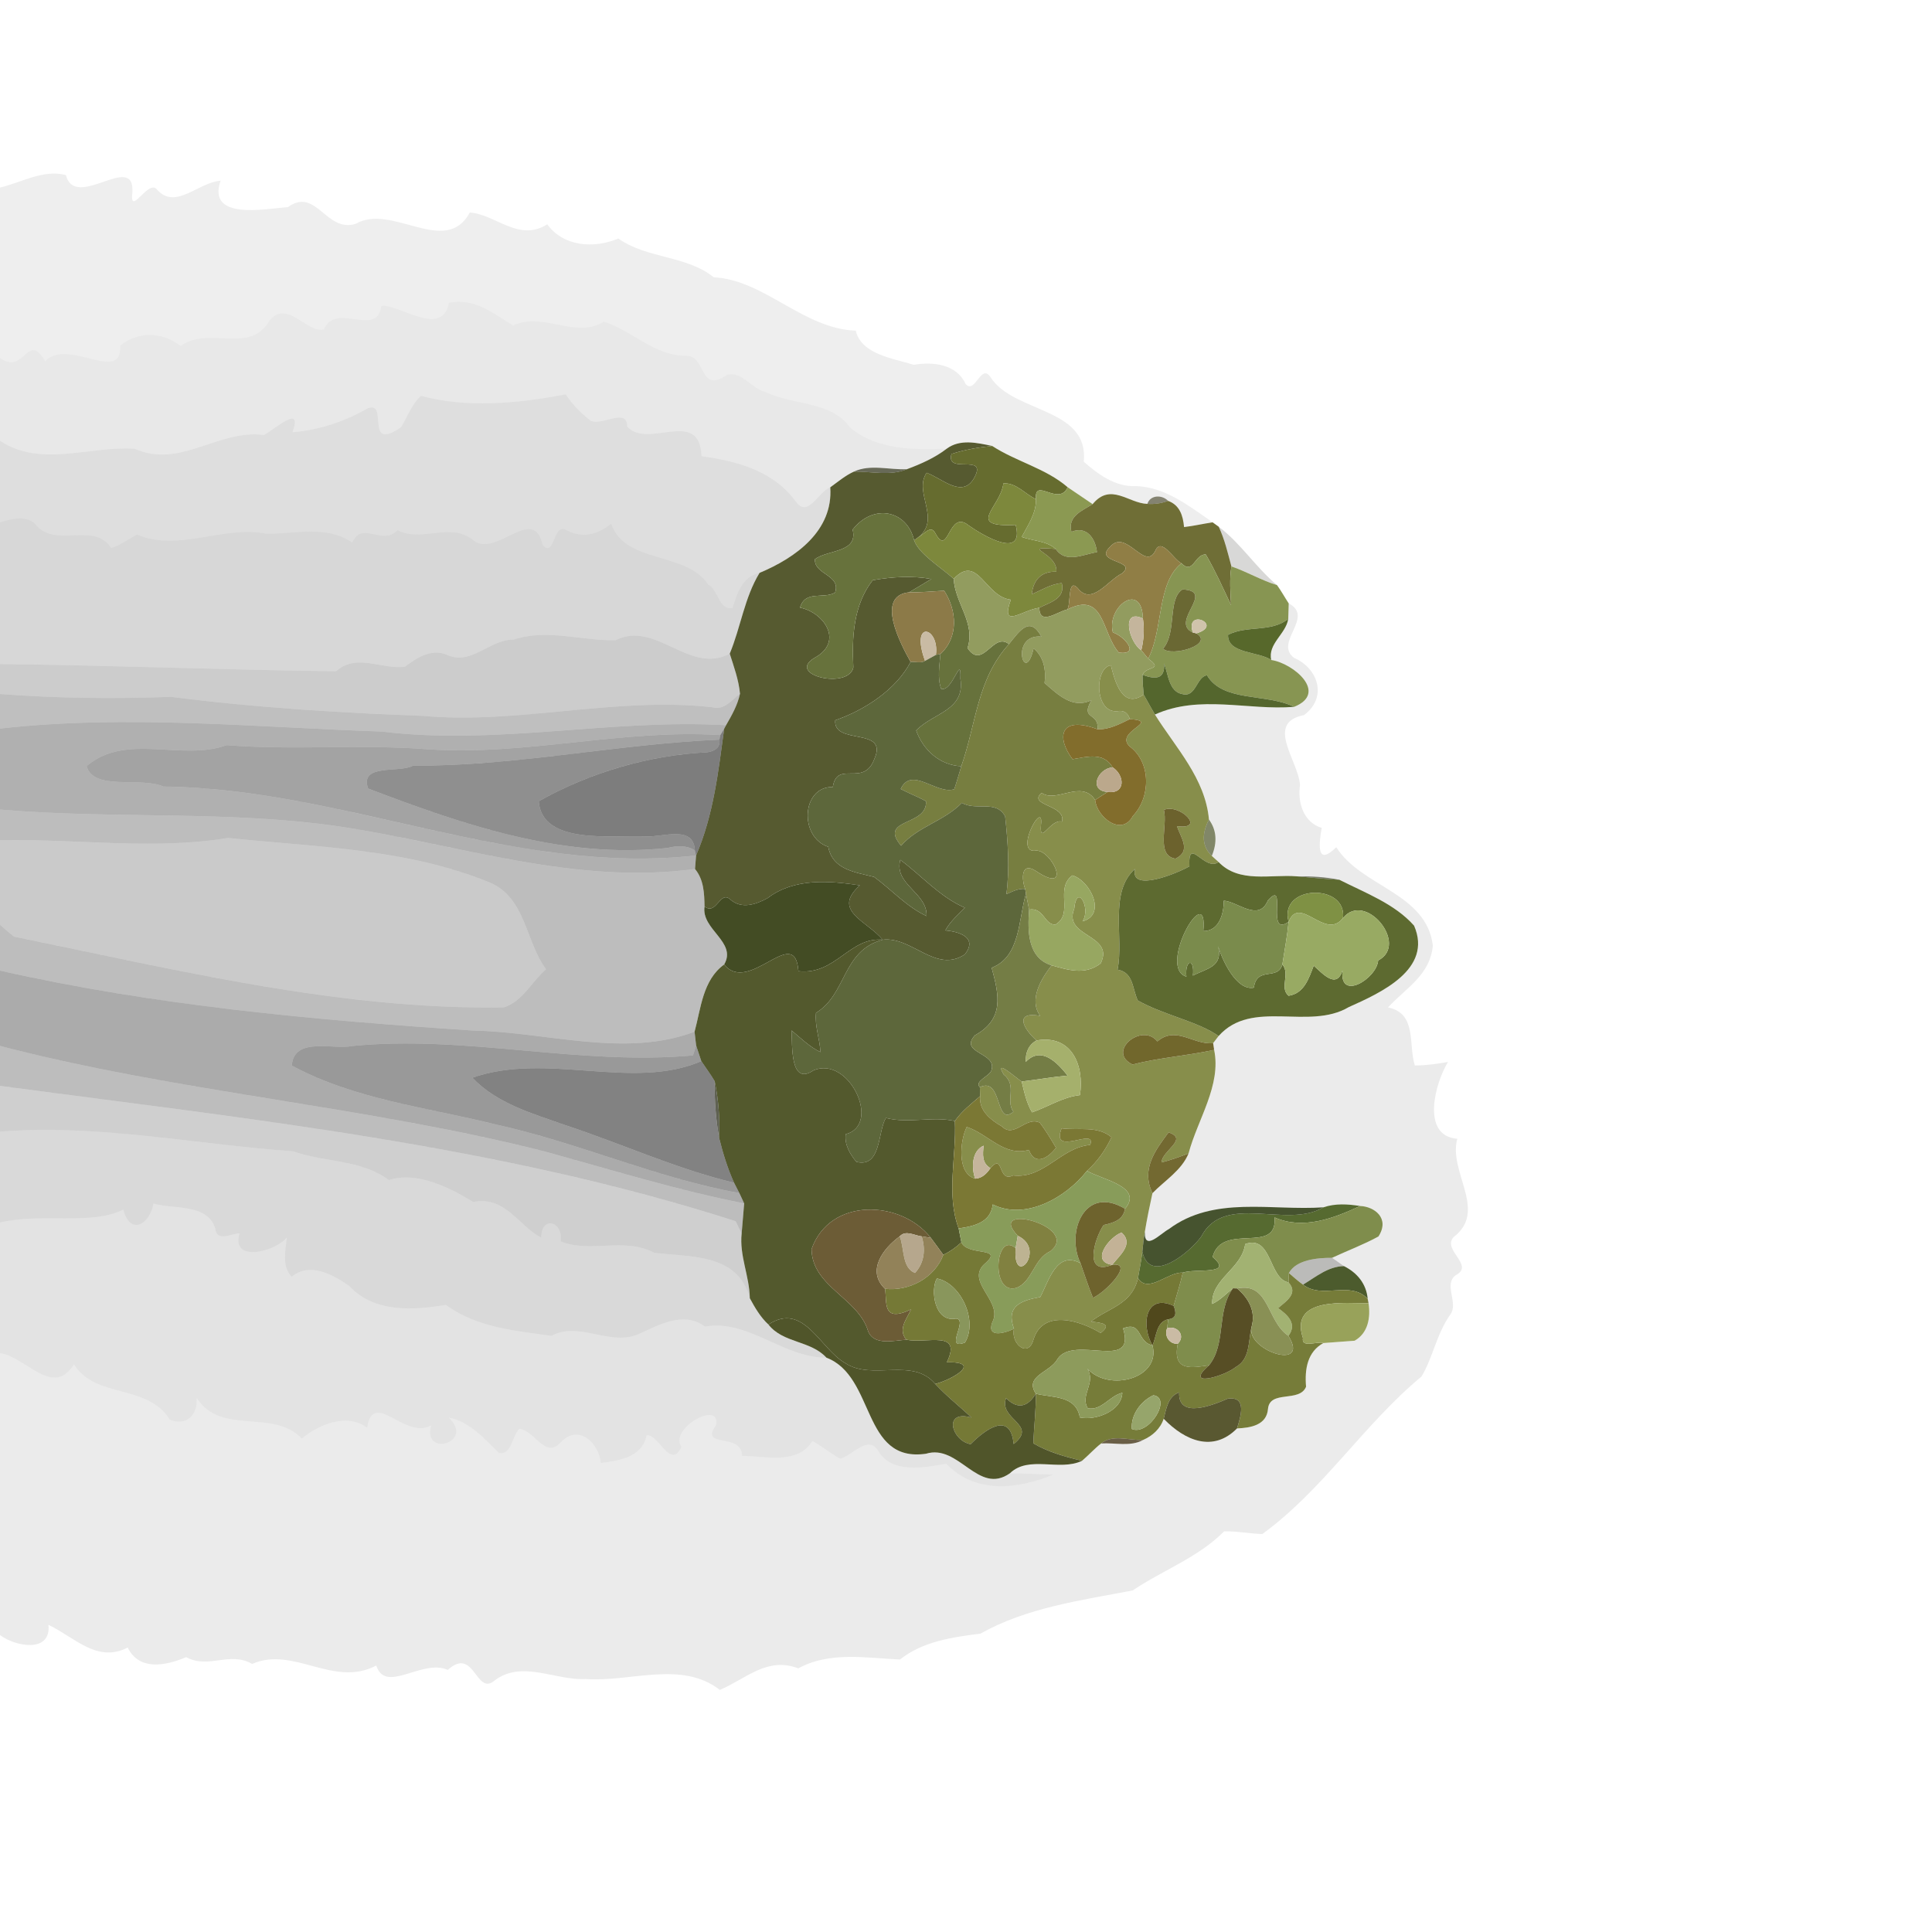 <?xml version="1.0" encoding="UTF-8" ?>
<!DOCTYPE svg PUBLIC "-//W3C//DTD SVG 1.1//EN" "http://www.w3.org/Graphics/SVG/1.1/DTD/svg11.dtd">
<svg width="384pt" height="384pt" viewBox="0 0 384 384" version="1.1" xmlns="http://www.w3.org/2000/svg">
<g id="#00000011">
<path fill="#000000" opacity="0.07" d=" M 0.00 37.27 C 3.82 36.47 8.63 33.55 13.10 34.81 C 15.00 41.97 26.72 30.06 26.32 38.17 C 25.65 43.47 29.56 35.32 31.26 37.74 C 34.91 41.77 39.43 36.23 43.84 35.92 C 41.11 43.83 52.61 41.53 57.26 41.15 C 62.84 37.13 64.79 46.28 70.66 44.50 C 77.89 40.29 88.57 51.16 93.39 42.23 C 98.63 42.66 103.09 48.15 108.77 44.59 C 112.05 49.08 118.12 49.42 122.90 47.41 C 128.67 51.47 136.41 50.73 141.86 55.11 C 151.93 55.63 159.66 65.35 170.09 65.72 C 171.19 70.49 177.70 71.26 181.62 72.51 C 185.41 71.85 190.11 72.37 191.89 76.27 C 193.80 78.58 194.98 71.98 196.91 75.02 C 201.52 82.15 216.48 80.96 215.41 91.77 C 218.22 94.26 221.72 96.81 225.66 96.61 C 231.55 96.75 236.39 100.60 241.02 103.82 C 239.12 104.10 237.25 104.54 235.34 104.76 C 235.14 102.51 234.49 100.39 232.17 99.55 C 230.98 98.31 228.64 98.32 228.04 100.15 C 224.29 100.04 220.77 95.84 217.17 100.20 C 215.52 99.08 213.87 97.95 212.21 96.84 C 207.81 93.06 202.02 91.77 197.21 88.64 C 194.20 88.01 190.82 87.21 188.17 89.18 C 181.60 89.43 174.30 89.45 169.00 85.00 C 165.18 79.65 157.60 80.59 152.09 77.89 C 149.33 77.24 147.62 73.88 144.60 74.45 C 138.85 78.47 140.44 70.56 136.32 70.72 C 130.02 70.71 125.69 65.71 120.01 63.94 C 114.39 67.46 107.99 61.88 101.96 64.70 C 98.01 62.27 94.31 59.16 89.23 60.18 C 87.91 67.27 79.28 60.38 75.80 60.80 C 74.98 67.24 66.71 59.92 64.40 65.47 C 61.03 66.35 57.26 59.53 53.63 63.61 C 49.71 70.64 41.62 64.67 35.91 68.77 C 32.26 65.96 27.59 65.78 23.87 68.69 C 24.40 76.45 13.45 67.05 8.99 71.78 C 5.33 65.70 4.98 74.66 0.00 71.15 L 0.00 37.27 Z" />
</g>
<g id="#00000018">
<path fill="#000000" opacity="0.09" d=" M 75.80 60.80 C 79.28 60.38 87.91 67.27 89.23 60.18 C 94.31 59.16 98.01 62.27 101.96 64.70 C 107.99 61.88 114.39 67.46 120.01 63.94 C 125.69 65.71 130.02 70.71 136.32 70.72 C 140.44 70.56 138.85 78.47 144.60 74.45 C 147.62 73.88 149.33 77.24 152.09 77.89 C 157.60 80.59 165.18 79.65 169.00 85.00 C 174.30 89.45 181.60 89.43 188.17 89.18 C 185.80 91.00 183.04 92.22 180.27 93.25 C 176.80 93.44 173.02 92.20 169.73 93.73 C 168.00 94.52 166.55 95.76 165.02 96.86 C 162.60 97.75 160.63 102.99 158.22 99.75 C 153.76 93.58 146.53 91.66 139.44 90.67 C 139.01 80.91 128.87 89.35 124.68 84.81 C 124.65 80.89 119.78 84.68 117.41 83.63 C 115.49 82.14 113.76 80.40 112.44 78.37 C 102.68 80.27 92.51 81.09 83.67 78.67 C 81.81 80.37 81.00 82.81 79.71 84.90 C 72.29 90.05 77.37 79.49 73.07 81.16 C 68.47 83.79 63.48 85.47 58.14 85.91 C 60.21 80.18 54.83 85.16 52.46 86.46 C 43.39 85.25 35.83 93.24 26.76 89.19 C 17.64 88.61 8.24 92.99 0.00 87.61 L 0.00 71.15 C 4.98 74.66 5.33 65.70 8.99 71.78 C 13.45 67.05 24.40 76.45 23.87 68.69 C 27.59 65.78 32.26 65.96 35.91 68.77 C 41.62 64.67 49.71 70.64 53.63 63.61 C 57.26 59.53 61.03 66.35 64.40 65.47 C 66.71 59.92 74.98 67.24 75.80 60.80 Z" />
</g>
<g id="#00000020">
<path fill="#000000" opacity="0.13" d=" M 83.67 78.67 C 92.51 81.09 102.68 80.27 112.44 78.37 C 113.76 80.40 115.49 82.14 117.41 83.63 C 119.78 84.68 124.65 80.89 124.68 84.81 C 128.87 89.35 139.01 80.91 139.44 90.67 C 146.53 91.66 153.76 93.58 158.22 99.75 C 160.63 102.99 162.60 97.75 165.02 96.86 C 165.63 105.48 158.17 110.85 150.97 113.86 C 147.54 114.55 146.50 117.92 145.58 120.84 C 142.89 121.39 142.67 116.95 140.78 116.20 C 136.48 109.54 124.25 112.15 121.48 104.08 C 118.77 106.21 115.95 107.04 112.64 105.41 C 109.91 103.57 110.29 111.08 107.86 108.30 C 106.04 99.94 98.26 111.41 93.82 107.16 C 89.22 103.78 83.85 107.86 79.03 105.36 C 75.91 108.59 72.04 103.38 70.01 107.82 C 64.76 104.27 58.69 106.16 52.92 106.07 C 44.44 104.34 35.46 109.79 27.21 106.23 C 25.53 107.17 23.95 108.31 22.11 108.92 C 18.84 103.71 11.30 108.78 7.39 104.59 C 5.74 102.26 2.37 103.08 0.00 103.79 L 0.00 87.61 C 8.24 92.99 17.64 88.61 26.76 89.19 C 35.83 93.24 43.39 85.25 52.46 86.46 C 54.83 85.16 60.21 80.18 58.14 85.91 C 63.48 85.47 68.47 83.79 73.07 81.16 C 77.37 79.49 72.29 90.05 79.71 84.90 C 81.00 82.81 81.81 80.37 83.67 78.67 Z" />
</g>
<g id="#565a30fd">
<path fill="#565a30" opacity="1.00" d=" M 188.17 89.18 C 190.82 87.21 194.20 88.01 197.21 88.64 C 194.46 88.91 191.74 89.38 189.11 90.23 C 187.96 94.37 196.08 90.12 193.78 94.70 C 191.45 99.36 187.31 95.08 184.17 93.97 C 181.51 97.92 187.16 103.17 182.47 106.82 L 181.69 107.39 C 180.28 101.42 173.61 99.98 169.47 105.26 C 170.62 109.87 164.56 109.22 161.97 111.14 C 161.81 114.26 167.21 114.22 165.97 117.79 C 163.68 119.12 160.04 117.24 159.01 120.77 C 163.87 121.75 167.79 127.61 161.82 130.80 C 156.27 134.20 168.62 137.08 169.61 132.67 C 169.30 126.68 169.61 120.24 173.46 115.32 C 177.31 114.65 181.24 114.39 185.11 115.08 C 183.65 115.99 182.16 116.84 180.69 117.73 C 173.92 118.42 179.00 127.99 180.99 131.56 C 178.18 136.96 172.01 141.08 166.01 143.16 C 165.58 148.20 176.58 144.43 173.82 150.77 C 171.72 156.61 166.38 150.96 165.53 156.42 C 159.29 156.30 158.80 166.40 164.62 168.31 C 165.48 172.86 169.93 173.34 173.74 174.30 C 177.22 176.85 180.17 180.21 184.16 182.07 C 184.36 177.43 177.62 175.81 178.94 170.91 C 182.95 173.82 186.77 178.28 191.78 180.42 C 190.39 181.84 188.84 183.15 187.89 184.93 C 190.63 185.16 194.39 186.31 191.78 189.69 C 185.97 193.55 181.28 186.08 175.44 186.78 C 172.31 183.00 165.24 181.05 170.90 175.97 C 164.83 175.05 157.87 174.47 152.56 178.51 C 150.26 179.77 147.40 180.75 145.17 178.79 C 143.07 176.86 142.44 182.02 140.03 180.17 C 139.99 177.56 139.89 174.84 138.14 172.72 C 138.19 172.05 138.30 170.70 138.35 170.03 C 141.81 162.03 142.77 153.37 143.94 144.83 L 144.31 144.14 C 145.45 142.17 146.60 140.14 147.08 137.89 C 146.83 135.14 145.87 132.53 145.04 129.92 C 147.24 124.64 147.96 118.79 150.97 113.86 C 158.17 110.85 165.63 105.48 165.02 96.86 C 166.55 95.76 168.00 94.52 169.73 93.73 C 173.20 93.68 176.93 94.66 180.27 93.25 C 183.04 92.22 185.80 91.00 188.17 89.18 Z" />
</g>
<g id="#666c2ffc">
<path fill="#666c2f" opacity="1.00" d=" M 189.11 90.23 C 191.74 89.38 194.46 88.91 197.21 88.64 C 202.02 91.77 207.81 93.06 212.21 96.84 C 210.46 100.76 205.52 94.71 205.91 99.21 C 203.74 98.22 201.98 95.90 199.43 96.08 C 198.92 100.79 191.68 104.87 201.88 104.33 C 203.64 111.31 195.43 106.48 192.55 104.45 C 188.44 101.07 188.62 110.92 185.94 106.05 C 185.02 104.11 183.61 106.30 182.47 106.82 C 187.16 103.17 181.51 97.92 184.17 93.97 C 187.31 95.08 191.45 99.36 193.78 94.70 C 196.08 90.12 187.96 94.37 189.11 90.23 Z" />
</g>
<g id="#31331ab9">
<path fill="#31331a" opacity="0.73" d=" M 169.73 93.73 C 173.02 92.20 176.80 93.44 180.27 93.25 C 176.93 94.66 173.20 93.68 169.73 93.73 Z" />
</g>
<g id="#7d883cff">
<path fill="#7d883c" opacity="1.00" d=" M 199.43 96.08 C 201.98 95.90 203.74 98.22 205.91 99.21 C 205.97 102.02 204.33 104.35 203.07 106.72 C 205.30 107.53 207.99 107.48 209.84 109.11 C 202.34 108.55 210.27 109.81 209.96 113.63 C 206.96 113.52 205.39 115.24 205.07 118.11 C 207.03 117.29 208.87 116.07 211.04 115.90 C 211.78 119.00 208.71 119.71 206.56 120.80 C 203.09 121.26 198.76 125.19 200.91 119.19 C 195.75 118.62 194.39 109.97 189.56 115.04 C 186.95 112.71 182.61 110.08 181.69 107.39 L 182.47 106.82 C 183.61 106.30 185.02 104.11 185.94 106.05 C 188.62 110.92 188.44 101.07 192.55 104.45 C 195.43 106.48 203.64 111.31 201.88 104.33 C 191.68 104.87 198.92 100.79 199.43 96.08 Z" />
</g>
<g id="#8b9952fd">
<path fill="#8b9952" opacity="1.00" d=" M 205.91 99.21 C 205.52 94.71 210.46 100.76 212.21 96.84 C 213.87 97.95 215.52 99.08 217.17 100.20 C 215.06 101.53 212.15 102.60 212.95 105.71 C 215.97 104.44 217.73 107.02 218.03 109.75 C 215.30 110.17 211.79 112.06 209.84 109.11 C 207.99 107.48 205.30 107.53 203.07 106.72 C 204.33 104.35 205.97 102.02 205.91 99.21 Z" />
</g>
<g id="#6f6e36fb">
<path fill="#6f6e36" opacity="1.00" d=" M 217.17 100.20 C 220.77 95.84 224.29 100.04 228.04 100.15 C 229.46 100.25 230.83 100.05 232.17 99.55 C 234.49 100.39 235.14 102.51 235.34 104.76 C 237.25 104.54 239.12 104.10 241.02 103.82 C 241.33 104.04 241.93 104.48 242.23 104.69 C 243.41 107.20 244.03 109.90 244.75 112.57 C 244.35 115.14 244.55 117.69 244.69 120.29 C 243.09 116.89 241.55 113.45 239.66 110.20 C 237.45 110.12 237.16 114.32 234.83 111.97 C 233.18 111.16 230.78 106.58 229.58 109.58 C 227.49 113.50 223.78 105.01 220.66 108.67 C 217.10 111.92 226.33 111.30 222.99 113.98 C 220.17 115.36 216.96 120.50 214.20 116.89 C 212.19 114.78 212.86 119.89 212.16 121.13 C 210.15 121.54 206.65 124.47 206.56 120.80 C 208.71 119.71 211.78 119.00 211.04 115.90 C 208.87 116.07 207.03 117.29 205.07 118.11 C 205.39 115.24 206.96 113.52 209.96 113.63 C 210.27 109.81 202.34 108.55 209.84 109.11 C 211.79 112.06 215.30 110.17 218.03 109.75 C 217.73 107.02 215.97 104.44 212.95 105.71 C 212.15 102.60 215.06 101.53 217.17 100.20 Z" />
</g>
<g id="#3331139a">
<path fill="#333113" opacity="0.60" d=" M 228.04 100.15 C 228.64 98.32 230.98 98.31 232.17 99.55 C 230.83 100.05 229.46 100.25 228.04 100.15 Z" />
</g>
<g id="#67723cff">
<path fill="#67723c" opacity="1.00" d=" M 169.47 105.26 C 173.61 99.98 180.28 101.42 181.69 107.39 C 182.61 110.08 186.95 112.71 189.56 115.04 C 189.78 119.87 193.97 123.83 192.30 128.81 C 195.34 133.30 197.41 125.47 200.53 128.03 C 194.20 135.00 194.07 143.66 191.07 152.29 C 186.85 152.13 183.45 149.07 182.10 145.18 C 185.50 141.65 191.86 141.25 190.89 134.90 C 191.08 129.67 189.38 137.57 187.07 136.92 C 186.25 134.68 186.75 132.30 186.91 130.00 C 190.56 126.63 190.20 121.35 187.66 117.41 C 185.33 117.53 183.01 117.78 180.69 117.73 C 182.16 116.84 183.65 115.99 185.11 115.08 C 181.24 114.39 177.31 114.65 173.46 115.32 C 169.61 120.24 169.30 126.68 169.61 132.67 C 168.62 137.08 156.27 134.20 161.82 130.80 C 167.79 127.61 163.87 121.75 159.01 120.77 C 160.04 117.24 163.68 119.12 165.97 117.79 C 167.21 114.22 161.81 114.26 161.97 111.14 C 164.56 109.22 170.62 109.87 169.47 105.26 Z" />
</g>
<g id="#00000028">
<path fill="#000000" opacity="0.16" d=" M 0.00 103.79 C 2.37 103.08 5.74 102.26 7.39 104.59 C 11.30 108.78 18.84 103.71 22.11 108.92 C 23.95 108.31 25.53 107.17 27.21 106.23 C 35.46 109.79 44.44 104.34 52.92 106.07 C 58.69 106.16 64.76 104.27 70.01 107.82 C 72.04 103.38 75.91 108.59 79.03 105.36 C 83.85 107.86 89.22 103.78 93.82 107.16 C 98.26 111.41 106.04 99.94 107.86 108.30 C 110.29 111.08 109.91 103.57 112.64 105.41 C 115.95 107.04 118.77 106.21 121.48 104.08 C 124.25 112.15 136.48 109.54 140.78 116.20 C 142.67 116.95 142.89 121.39 145.58 120.84 C 146.50 117.92 147.54 114.55 150.97 113.86 C 147.96 118.79 147.24 124.64 145.04 129.92 C 137.02 134.19 130.35 123.22 122.36 127.24 C 115.65 127.42 108.79 124.89 102.08 127.13 C 97.39 127.02 93.68 132.32 88.94 130.19 C 85.85 128.80 82.86 130.70 80.47 132.53 C 75.72 133.08 70.89 129.77 66.79 133.42 C 44.49 133.14 22.31 132.24 0.00 131.98 L 0.00 103.79 Z" />
</g>
<g id="#0b0b0329">
<path fill="#0b0b03" opacity="0.16" d=" M 242.23 104.69 C 246.57 107.94 249.56 112.74 253.82 116.30 C 250.68 115.33 247.84 113.64 244.75 112.57 C 244.03 109.90 243.41 107.20 242.23 104.69 Z" />
</g>
<g id="#907e45ff">
<path fill="#907e45" opacity="1.00" d=" M 220.66 108.67 C 223.78 105.01 227.49 113.50 229.58 109.58 C 230.78 106.58 233.18 111.16 234.83 111.97 C 229.91 115.81 231.21 125.21 228.21 130.91 C 227.87 130.49 227.18 129.66 226.84 129.24 C 227.35 127.17 227.48 125.04 227.16 122.93 C 226.95 115.45 219.88 120.56 221.19 125.70 C 223.56 126.47 226.69 130.25 222.37 129.71 C 218.91 125.72 219.56 117.43 212.16 121.13 C 212.86 119.89 212.19 114.78 214.20 116.89 C 216.96 120.50 220.17 115.36 222.99 113.98 C 226.33 111.30 217.10 111.92 220.66 108.67 Z" />
</g>
<g id="#879552fd">
<path fill="#879552" opacity="1.00" d=" M 234.83 111.97 C 237.16 114.32 237.45 110.12 239.66 110.20 C 241.55 113.45 243.09 116.89 244.69 120.29 C 244.55 117.69 244.35 115.14 244.75 112.57 C 247.84 113.64 250.68 115.33 253.82 116.30 C 254.66 117.46 255.35 118.72 256.14 119.93 C 256.12 120.70 256.08 122.24 256.05 123.01 C 252.64 125.75 247.86 124.23 244.08 126.18 C 243.95 129.97 250.12 129.43 252.67 131.18 C 257.10 131.83 264.05 137.74 257.22 140.49 C 251.64 137.76 243.10 139.62 239.89 134.21 C 237.78 134.55 237.73 138.63 235.06 137.97 C 232.31 137.53 232.21 134.00 231.37 131.87 C 231.60 135.13 229.51 135.03 227.09 134.13 C 227.73 132.35 231.42 133.24 228.21 130.91 C 231.21 125.21 229.91 115.81 234.83 111.97 M 231.16 128.94 C 232.99 130.61 241.41 128.07 237.79 125.89 C 243.37 124.21 235.45 120.71 237.08 125.72 C 232.39 123.56 241.79 117.41 235.01 117.16 C 232.01 119.15 233.96 125.71 231.16 128.94 Z" />
</g>
<g id="#929c5fff">
<path fill="#929c5f" opacity="1.00" d=" M 189.56 115.04 C 194.39 109.97 195.75 118.62 200.91 119.19 C 198.76 125.19 203.09 121.26 206.56 120.80 C 206.65 124.47 210.15 121.54 212.16 121.13 C 219.56 117.43 218.91 125.72 222.37 129.71 C 226.69 130.25 223.56 126.47 221.19 125.70 C 219.88 120.56 226.95 115.45 227.16 122.93 C 222.70 120.81 224.40 127.69 226.84 129.24 C 227.18 129.66 227.87 130.49 228.21 130.91 C 231.42 133.24 227.73 132.35 227.09 134.13 C 227.10 135.44 227.18 136.75 227.31 138.05 C 223.04 141.07 221.56 135.29 220.79 132.23 C 217.45 132.76 217.57 141.80 222.08 141.35 C 223.34 141.13 224.17 141.65 224.57 142.93 C 222.54 143.91 220.46 145.04 218.15 144.95 C 218.46 141.48 214.63 143.18 216.93 139.18 C 213.15 140.96 210.29 138.07 207.62 135.77 C 207.93 133.23 207.51 130.59 205.43 128.87 C 203.67 136.68 200.57 125.95 206.98 126.53 C 204.66 122.27 202.63 125.45 200.53 128.03 C 197.41 125.47 195.34 133.30 192.30 128.81 C 193.97 123.83 189.78 119.87 189.56 115.04 Z" />
</g>
<g id="#8c7a48ff">
<path fill="#8c7a48" opacity="1.00" d=" M 180.69 117.73 C 183.01 117.78 185.33 117.53 187.66 117.41 C 190.20 121.35 190.56 126.63 186.91 130.00 L 186.02 130.16 C 186.77 124.58 180.83 123.07 183.86 131.35 C 183.01 131.88 181.93 131.49 180.99 131.56 C 179.00 127.99 173.92 118.42 180.69 117.73 Z" />
</g>
<g id="#6a6833ff">
<path fill="#6a6833" opacity="1.00" d=" M 231.16 128.94 C 233.96 125.71 232.01 119.15 235.01 117.16 C 241.79 117.41 232.39 123.56 237.08 125.72 L 237.79 125.89 C 241.41 128.07 232.99 130.61 231.16 128.94 Z" />
</g>
<g id="#00000014">
<path fill="#000000" opacity="0.08" d=" M 256.14 119.93 C 261.38 122.64 253.09 127.71 257.23 130.77 C 261.87 132.76 263.99 138.51 259.19 142.13 C 251.35 143.66 258.04 151.14 258.39 156.02 C 257.87 159.44 259.04 163.44 262.70 164.55 C 262.12 167.80 261.62 172.30 265.60 168.39 C 270.57 176.29 283.46 177.42 284.79 187.90 C 284.28 193.84 279.34 196.42 275.88 200.24 C 281.70 201.39 279.88 207.66 281.21 211.77 C 283.42 211.79 285.62 211.42 287.80 211.08 C 285.21 215.28 282.38 225.78 289.65 226.34 C 287.86 232.79 295.36 240.22 289.43 245.46 C 285.76 248.04 293.33 251.35 289.41 253.41 C 286.78 255.21 289.99 259.06 288.24 261.30 C 285.52 265.17 284.85 269.68 282.55 273.58 C 271.06 283.10 263.04 296.06 250.90 304.90 C 248.33 304.83 245.84 304.30 243.30 304.37 C 238.14 309.58 231.23 312.01 225.13 316.11 C 214.84 318.09 204.06 319.52 194.87 324.70 C 189.25 325.41 183.47 326.22 178.87 329.84 C 172.10 329.53 164.86 328.20 158.67 331.60 C 152.44 329.22 148.25 333.71 143.07 335.88 C 135.43 329.97 125.29 334.37 116.41 333.72 C 110.35 334.06 103.58 329.79 98.15 334.14 C 94.59 336.94 94.22 327.16 89.00 331.91 C 83.92 329.61 76.64 336.78 74.79 331.04 C 66.27 335.51 58.35 327.10 50.11 330.72 C 45.65 328.14 41.49 331.80 37.00 329.37 C 32.96 331.08 27.67 332.16 25.38 327.46 C 19.29 330.61 14.83 325.40 9.63 322.95 C 10.21 328.60 3.04 327.30 0.00 324.97 L 0.00 268.95 C 5.14 269.63 10.51 277.94 14.70 271.17 C 19.01 278.09 29.40 275.00 33.74 282.18 C 37.02 283.50 39.35 281.24 39.09 277.87 C 44.11 285.47 54.26 279.87 59.99 285.94 C 63.36 283.09 68.99 280.78 72.98 283.79 C 74.14 275.94 80.54 286.31 85.69 283.29 C 83.90 289.76 94.49 286.72 89.17 281.74 C 93.38 282.58 96.29 285.96 99.21 288.82 C 101.76 289.15 101.75 285.42 103.23 283.97 C 106.45 284.42 108.34 290.17 111.58 286.56 C 115.06 282.98 119.05 286.87 119.42 290.78 C 123.12 290.31 127.68 289.63 128.51 285.27 C 130.98 285.02 133.26 292.27 135.44 287.58 C 132.89 283.83 143.49 278.14 142.28 283.32 C 138.95 287.95 147.51 284.65 147.47 289.35 C 152.21 289.44 158.53 291.16 161.47 286.41 C 163.40 287.45 165.09 288.89 167.02 289.94 C 169.41 289.28 172.56 285.11 174.56 288.38 C 177.28 293.06 183.91 291.64 188.08 290.93 C 193.93 297.01 202.22 295.99 209.33 293.11 C 206.46 292.97 203.59 292.88 200.72 292.83 C 204.50 289.18 210.58 292.50 215.07 290.34 C 216.37 289.23 217.51 287.95 218.85 286.90 C 221.62 286.71 224.68 287.61 227.21 286.20 C 229.08 285.38 230.64 283.97 231.29 281.99 C 235.57 286.41 241.15 288.70 245.87 283.91 C 248.53 283.80 251.76 283.28 252.02 280.04 C 252.38 276.19 258.29 278.84 259.59 275.62 C 259.29 272.11 259.86 268.69 263.03 266.94 C 264.58 266.83 267.68 266.60 269.24 266.48 C 271.94 264.96 272.44 261.84 272.01 259.02 L 271.84 258.16 C 271.58 255.17 269.75 252.96 267.12 251.65 C 266.33 251.10 265.54 250.55 264.76 250.00 C 267.82 248.57 271.01 247.39 273.98 245.76 C 276.32 242.11 273.14 239.80 270.33 239.70 C 267.87 239.31 265.40 239.16 263.05 239.96 C 252.75 240.69 241.28 237.58 232.30 244.30 C 230.64 245.18 227.39 248.80 227.55 244.82 C 227.98 242.23 228.50 239.69 229.06 237.15 C 231.52 234.62 234.85 232.63 236.24 229.25 C 238.02 222.50 242.79 215.73 241.32 208.67 C 241.27 208.33 241.17 207.66 241.12 207.33 C 241.39 206.98 241.93 206.28 242.20 205.93 C 248.83 198.45 260.10 204.89 268.08 200.17 C 274.40 197.34 284.82 192.67 281.06 183.98 C 277.19 179.61 271.32 177.46 266.21 174.86 C 263.41 174.29 260.60 174.14 257.77 174.18 C 252.48 173.75 246.29 175.60 242.20 171.33 C 241.86 171.03 241.19 170.43 240.86 170.12 C 241.99 167.37 241.80 164.96 240.29 162.89 C 239.56 154.71 233.70 148.65 229.55 142.02 C 238.41 137.99 248.16 141.25 257.22 140.49 C 264.05 137.74 257.10 131.83 252.67 131.18 C 251.94 127.95 255.58 126.03 256.05 123.01 C 256.08 122.24 256.12 120.70 256.14 119.93 Z" />
</g>
<g id="#c4b59cff">
<path fill="#c4b59c" opacity="1.00" d=" M 226.84 129.24 C 224.40 127.69 222.70 120.81 227.16 122.93 C 227.48 125.04 227.35 127.17 226.84 129.24 Z" />
</g>
<g id="#d0c3abff">
<path fill="#d0c3ab" opacity="1.00" d=" M 237.08 125.72 C 235.45 120.71 243.37 124.21 237.79 125.89 L 237.08 125.72 Z" />
</g>
<g id="#506223f4">
<path fill="#506223" opacity="0.96" d=" M 244.08 126.18 C 247.86 124.23 252.64 125.75 256.05 123.01 C 255.58 126.03 251.94 127.95 252.67 131.18 C 250.12 129.43 243.95 129.97 244.08 126.18 Z" />
</g>
<g id="#777e40ff">
<path fill="#777e40" opacity="1.00" d=" M 200.53 128.03 C 202.63 125.45 204.66 122.27 206.98 126.53 C 200.57 125.95 203.67 136.68 205.43 128.87 C 207.51 130.59 207.93 133.23 207.62 135.77 C 210.29 138.07 213.15 140.96 216.93 139.18 C 214.63 143.18 218.46 141.48 218.15 144.95 C 210.54 142.10 209.96 146.64 213.17 150.90 C 216.06 150.42 219.36 149.44 221.15 152.52 C 218.21 152.71 216.26 157.14 220.14 157.41 C 219.31 157.93 218.48 158.46 217.67 159.01 C 214.95 154.83 209.93 159.71 207.03 157.58 C 204.14 160.13 211.99 159.95 211.07 163.31 C 208.81 162.65 206.59 168.19 206.90 163.98 C 207.56 158.43 201.30 169.85 205.93 169.06 C 209.10 168.91 213.35 178.15 205.80 173.06 C 202.88 171.23 203.05 174.83 203.76 176.69 C 202.41 176.54 201.22 177.21 200.03 177.72 C 200.70 172.60 200.33 167.37 199.78 162.26 C 197.99 158.89 193.99 161.25 191.18 159.57 C 187.59 163.26 182.47 164.24 179.10 168.09 C 174.46 162.57 184.42 164.27 184.04 159.24 C 182.41 158.34 180.66 157.70 179.02 156.82 C 181.18 152.17 186.17 158.02 189.67 156.86 C 190.18 155.35 190.60 153.81 191.07 152.29 C 194.07 143.66 194.20 135.00 200.53 128.03 Z" />
</g>
<g id="#c9bba4ff">
<path fill="#c9bba4" opacity="1.00" d=" M 183.86 131.35 C 180.83 123.07 186.77 124.58 186.02 130.16 C 185.48 130.46 184.40 131.05 183.86 131.35 Z" />
</g>
<g id="#00000033">
<path fill="#000000" opacity="0.20" d=" M 102.08 127.13 C 108.79 124.89 115.65 127.42 122.36 127.24 C 130.35 123.22 137.02 134.19 145.04 129.92 C 145.87 132.53 146.83 135.14 147.08 137.89 C 145.43 139.12 143.93 141.25 141.59 140.57 C 122.26 138.41 103.25 144.02 83.97 142.28 C 67.28 141.65 50.56 140.64 33.99 138.50 C 22.66 138.93 11.31 138.79 0.00 137.94 L 0.00 131.98 C 22.31 132.24 44.49 133.14 66.79 133.42 C 70.89 129.77 75.72 133.08 80.47 132.53 C 82.86 130.70 85.85 128.80 88.94 130.19 C 93.68 132.32 97.39 127.02 102.08 127.13 Z" />
</g>
<g id="#5d673bff">
<path fill="#5d673b" opacity="1.00" d=" M 183.86 131.35 C 184.40 131.05 185.48 130.46 186.02 130.16 L 186.91 130.00 C 186.75 132.30 186.25 134.68 187.07 136.92 C 189.38 137.57 191.08 129.67 190.89 134.90 C 191.86 141.25 185.50 141.65 182.10 145.18 C 183.45 149.07 186.85 152.13 191.07 152.29 C 190.60 153.81 190.18 155.35 189.67 156.86 C 186.17 158.02 181.18 152.17 179.02 156.82 C 180.66 157.70 182.41 158.34 184.04 159.24 C 184.42 164.27 174.46 162.57 179.10 168.09 C 182.47 164.24 187.59 163.26 191.18 159.57 C 193.99 161.25 197.99 158.89 199.78 162.26 C 200.33 167.37 200.70 172.60 200.03 177.72 C 201.22 177.21 202.41 176.54 203.76 176.69 L 203.92 177.64 C 202.41 182.59 202.87 190.15 197.10 192.35 C 198.59 197.80 199.63 202.55 193.76 205.78 C 190.51 209.43 198.39 209.14 197.02 212.82 C 196.56 213.95 193.59 214.94 194.76 216.09 C 194.77 216.54 194.79 217.43 194.80 217.88 C 193.03 219.41 191.13 220.86 189.79 222.81 C 185.26 221.81 180.61 223.37 176.08 222.20 C 174.42 224.91 175.21 232.16 170.22 230.93 C 168.94 229.41 167.82 227.49 168.09 225.43 C 175.25 223.60 168.81 209.77 161.71 212.73 C 157.00 215.95 157.51 207.83 157.32 204.81 C 159.16 206.33 160.88 208.06 163.07 209.11 C 162.94 206.49 161.91 203.93 162.19 201.31 C 168.35 197.56 167.32 188.98 175.44 186.78 C 181.28 186.08 185.97 193.55 191.78 189.69 C 194.39 186.31 190.63 185.16 187.89 184.93 C 188.84 183.15 190.39 181.84 191.78 180.42 C 186.77 178.28 182.95 173.82 178.94 170.91 C 177.62 175.81 184.36 177.43 184.16 182.07 C 180.17 180.21 177.22 176.85 173.74 174.30 C 169.93 173.34 165.48 172.86 164.62 168.31 C 158.80 166.40 159.29 156.30 165.53 156.42 C 166.38 150.96 171.72 156.61 173.82 150.77 C 176.58 144.43 165.58 148.20 166.01 143.16 C 172.01 141.08 178.18 136.96 180.99 131.56 C 181.93 131.49 183.01 131.88 183.86 131.35 Z" />
</g>
<g id="#878e4bfe">
<path fill="#878e4b" opacity="1.00" d=" M 222.08 141.35 C 217.57 141.80 217.45 132.76 220.79 132.23 C 221.56 135.29 223.04 141.07 227.31 138.05 C 228.06 139.37 228.78 140.71 229.55 142.02 C 233.70 148.65 239.56 154.71 240.29 162.89 C 238.76 165.88 238.95 168.29 240.86 170.12 C 241.19 170.43 241.86 171.03 242.20 171.33 C 239.44 173.37 236.10 165.97 236.40 172.19 C 234.21 173.47 224.50 177.56 225.59 172.70 C 220.36 177.36 223.42 186.34 222.12 192.73 C 225.29 193.26 225.02 196.41 226.14 198.85 C 231.13 201.70 238.30 203.09 242.20 205.93 C 241.93 206.28 241.39 206.98 241.12 207.33 C 237.28 207.77 233.77 203.79 230.03 206.99 C 226.98 203.15 219.85 209.02 225.09 211.58 C 230.42 210.21 235.95 209.85 241.32 208.67 C 242.79 215.73 238.02 222.50 236.24 229.25 C 234.47 229.93 232.69 230.59 230.86 231.04 C 230.95 228.69 236.33 226.40 232.26 225.07 C 229.65 228.61 226.74 232.34 229.06 237.15 C 228.50 239.69 227.98 242.23 227.55 244.82 C 227.32 246.13 227.17 247.45 227.05 248.79 C 226.83 250.55 226.50 252.30 226.18 254.05 C 224.97 259.34 220.25 259.95 216.85 262.68 C 218.84 262.90 221.19 263.09 218.76 264.95 C 214.74 262.48 207.33 260.11 205.42 266.22 C 204.41 270.03 200.85 267.12 201.54 264.11 C 199.89 259.65 202.83 258.49 206.75 257.80 C 208.44 254.68 209.96 248.50 214.76 251.07 C 215.57 253.36 216.31 255.68 217.23 257.94 C 219.53 257.04 225.64 250.79 221.06 251.39 C 222.48 249.55 225.47 247.24 222.91 244.97 C 220.47 245.89 216.61 250.77 221.06 251.39 C 215.29 253.73 217.51 246.17 219.35 243.48 C 221.29 243.04 223.23 242.52 223.60 240.26 C 227.34 235.86 219.00 234.45 216.04 232.72 C 218.12 230.86 219.74 228.57 220.92 226.04 C 218.11 223.66 214.34 224.73 211.00 224.27 C 208.74 230.11 218.08 223.87 216.68 227.56 C 210.82 228.08 207.51 234.36 201.36 233.63 C 198.22 235.15 199.58 229.02 196.86 232.18 C 195.14 231.20 195.31 229.41 195.51 227.71 C 193.13 228.74 193.05 232.11 193.82 234.27 C 190.14 233.24 190.80 226.70 192.15 223.99 C 196.44 225.41 199.56 229.94 204.51 228.55 C 205.67 231.82 208.37 230.17 209.89 228.12 C 208.88 226.42 207.87 224.72 206.68 223.15 C 203.91 221.78 201.58 226.33 199.16 223.90 C 196.90 222.59 194.56 220.79 194.80 217.88 C 194.79 217.43 194.77 216.54 194.76 216.09 C 199.29 213.90 197.75 224.07 201.42 220.97 C 199.78 218.65 202.26 215.79 199.48 213.55 C 197.54 210.26 201.90 214.23 203.07 214.96 C 203.57 217.06 204.02 219.21 205.13 221.09 C 208.33 219.99 211.19 218.05 214.65 217.66 C 215.54 211.71 213.00 205.58 206.02 206.80 C 203.38 204.49 201.50 200.96 206.75 201.91 C 204.42 198.73 206.91 194.59 209.02 191.87 C 212.37 192.82 215.71 193.86 218.77 191.48 C 221.60 185.65 211.21 186.31 213.51 180.63 C 214.01 175.38 216.90 180.47 215.17 183.12 C 220.02 181.79 216.71 175.08 213.15 173.99 C 209.58 176.64 213.49 181.55 209.79 183.76 C 207.59 183.93 207.48 180.28 204.54 180.79 C 204.32 179.74 204.12 178.69 203.92 177.64 L 203.76 176.69 C 203.05 174.83 202.88 171.23 205.80 173.06 C 213.35 178.15 209.10 168.91 205.93 169.06 C 201.30 169.85 207.56 158.43 206.90 163.98 C 206.59 168.19 208.81 162.65 211.07 163.31 C 211.99 159.95 204.14 160.13 207.03 157.58 C 209.93 159.71 214.95 154.83 217.67 159.01 C 218.01 162.43 222.95 166.33 225.16 162.19 C 228.72 158.46 228.83 151.57 224.54 148.37 C 221.37 145.38 230.90 143.35 224.57 142.93 C 224.17 141.65 223.34 141.13 222.08 141.35 M 231.33 160.97 C 232.14 164.14 229.67 170.03 233.63 170.67 C 236.81 169.14 234.73 166.58 233.92 164.20 C 239.85 165.01 234.46 159.63 231.33 160.97 Z" />
</g>
<g id="#4d6025f5">
<path fill="#4d6025" opacity="0.96" d=" M 231.37 131.87 C 232.21 134.00 232.31 137.53 235.06 137.97 C 237.73 138.63 237.78 134.55 239.89 134.21 C 243.10 139.62 251.64 137.76 257.22 140.49 C 248.16 141.25 238.41 137.99 229.55 142.02 C 228.78 140.71 228.06 139.37 227.31 138.05 C 227.18 136.75 227.10 135.44 227.09 134.13 C 229.51 135.03 231.60 135.13 231.37 131.87 Z" />
</g>
<g id="#00000041">
<path fill="#000000" opacity="0.25" d=" M 0.00 137.94 C 11.31 138.79 22.66 138.93 33.99 138.50 C 50.56 140.64 67.28 141.65 83.97 142.28 C 103.25 144.02 122.26 138.41 141.59 140.57 C 143.93 141.25 145.43 139.12 147.08 137.89 C 146.60 140.14 145.45 142.17 144.31 144.14 C 121.42 142.83 98.69 148.20 75.84 145.40 C 50.69 144.55 25.12 141.97 0.00 144.81 L 0.00 137.94 Z" />
</g>
<g id="#00000050">
<path fill="#000000" opacity="0.31" d=" M 0.00 144.81 C 25.12 141.97 50.69 144.55 75.84 145.40 C 98.69 148.20 121.42 142.83 144.31 144.14 L 143.94 144.83 C 143.75 145.15 143.36 145.78 143.17 146.10 C 123.67 144.87 104.49 150.26 84.99 148.92 C 71.67 147.88 58.36 149.16 45.04 148.10 C 36.16 151.36 25.01 145.56 17.22 152.27 C 18.57 157.27 27.91 154.32 32.48 156.33 C 68.39 156.75 102.21 174.09 138.35 170.03 C 138.30 170.70 138.19 172.05 138.14 172.72 C 114.20 175.97 91.05 167.83 67.66 164.30 C 45.30 161.01 22.51 162.84 0.00 160.91 L 0.00 144.81 Z" />
</g>
<g id="#826d2cff">
<path fill="#826d2c" opacity="1.00" d=" M 224.57 142.93 C 230.90 143.35 221.37 145.38 224.54 148.37 C 228.83 151.57 228.72 158.46 225.16 162.19 C 222.95 166.33 218.01 162.43 217.67 159.01 C 218.48 158.46 219.31 157.93 220.14 157.41 C 223.79 157.87 223.56 154.08 221.15 152.52 C 219.36 149.44 216.06 150.42 213.17 150.90 C 209.96 146.64 210.54 142.10 218.15 144.95 C 220.46 145.04 222.54 143.91 224.57 142.93 Z" />
</g>
<g id="#01010183">
<path fill="#010101" opacity="0.51" d=" M 143.17 146.10 C 143.36 145.78 143.75 145.15 143.94 144.83 C 142.77 153.37 141.81 162.03 138.35 170.03 L 138.11 169.03 C 137.87 163.91 131.75 166.44 128.30 166.25 C 121.92 165.91 107.70 168.07 107.08 159.25 C 117.19 153.57 128.91 150.09 140.58 149.52 C 142.00 149.30 143.20 148.64 142.99 147.01 L 143.17 146.10 Z" />
</g>
<g id="#0000005d">
<path fill="#000000" opacity="0.36" d=" M 84.99 148.92 C 104.49 150.26 123.67 144.87 143.17 146.10 L 142.99 147.01 C 122.60 147.88 102.55 152.30 82.09 152.18 C 79.50 153.70 71.38 151.67 73.17 156.73 C 92.13 163.95 112.04 170.79 132.65 168.54 C 134.50 168.10 136.44 167.93 138.11 169.03 L 138.35 170.03 C 102.21 174.09 68.39 156.75 32.48 156.33 C 27.91 154.32 18.57 157.27 17.22 152.27 C 25.01 145.56 36.16 151.36 45.04 148.10 C 58.36 149.16 71.67 147.88 84.99 148.92 Z" />
</g>
<g id="#0000006f">
<path fill="#000000" opacity="0.44" d=" M 82.09 152.18 C 102.55 152.30 122.60 147.88 142.99 147.01 C 143.20 148.64 142.00 149.30 140.58 149.52 C 128.91 150.09 117.19 153.57 107.08 159.25 C 107.70 168.07 121.92 165.91 128.30 166.25 C 131.75 166.44 137.87 163.91 138.11 169.03 C 136.44 167.93 134.50 168.10 132.65 168.54 C 112.04 170.79 92.13 163.95 73.17 156.73 C 71.38 151.67 79.50 153.70 82.09 152.18 Z" />
</g>
<g id="#bba88cff">
<path fill="#bba88c" opacity="1.00" d=" M 220.14 157.41 C 216.26 157.14 218.21 152.71 221.15 152.52 C 223.56 154.08 223.79 157.87 220.14 157.41 Z" />
</g>
<g id="#00000043">
<path fill="#000000" opacity="0.26" d=" M 0.00 160.91 C 22.51 162.84 45.30 161.01 67.66 164.30 C 91.05 167.83 114.20 175.97 138.14 172.72 C 139.89 174.84 139.99 177.56 140.03 180.17 C 139.33 184.77 146.54 187.23 143.93 191.70 C 139.67 194.78 139.31 200.42 138.05 205.06 C 124.20 210.31 108.54 205.10 94.04 204.83 C 62.52 202.75 30.87 199.89 0.00 192.92 L 0.00 183.79 C 0.92 184.60 1.83 185.44 2.82 186.17 C 34.84 192.69 67.31 200.73 100.13 200.23 C 103.83 199.07 105.71 195.08 108.53 192.65 C 104.44 187.15 104.53 178.54 97.45 175.45 C 80.95 168.64 62.84 168.39 45.33 166.55 C 30.39 169.02 15.16 166.66 0.00 167.01 L 0.00 160.91 Z" />
</g>
<g id="#6c622dff">
<path fill="#6c622d" opacity="1.00" d=" M 231.33 160.97 C 234.46 159.63 239.85 165.01 233.92 164.20 C 234.73 166.58 236.81 169.14 233.63 170.67 C 229.67 170.03 232.14 164.14 231.33 160.97 Z" />
</g>
<g id="#434d1faa">
<path fill="#434d1f" opacity="0.67" d=" M 240.29 162.89 C 241.80 164.96 241.99 167.37 240.86 170.12 C 238.95 168.29 238.76 165.88 240.29 162.89 Z" />
</g>
<g id="#00000036">
<path fill="#000000" opacity="0.21" d=" M 0.00 167.01 C 15.16 166.66 30.39 169.02 45.33 166.55 C 62.84 168.39 80.95 168.64 97.45 175.45 C 104.53 178.54 104.44 187.15 108.53 192.65 C 105.71 195.08 103.83 199.07 100.13 200.23 C 67.31 200.73 34.84 192.69 2.82 186.17 C 1.83 185.44 0.92 184.60 0.00 183.79 L 0.00 167.01 Z" />
</g>
<g id="#5d6a30fb">
<path fill="#5d6a30" opacity="1.00" d=" M 236.40 172.19 C 236.10 165.97 239.44 173.37 242.20 171.33 C 246.29 175.60 252.48 173.75 257.77 174.18 C 260.56 174.42 263.40 174.72 266.21 174.86 C 271.32 177.46 277.19 179.61 281.06 183.98 C 284.82 192.67 274.40 197.34 268.08 200.17 C 260.10 204.89 248.83 198.45 242.20 205.93 C 238.30 203.09 231.13 201.70 226.14 198.85 C 225.02 196.41 225.29 193.26 222.12 192.73 C 223.42 186.34 220.36 177.36 225.59 172.70 C 224.50 177.56 234.21 173.47 236.40 172.19 M 252.00 178.97 C 250.19 183.34 245.95 179.17 243.23 179.02 C 243.25 181.59 242.33 185.08 239.16 185.06 C 240.20 174.41 229.92 192.36 235.80 194.11 C 235.46 190.72 237.49 190.28 237.10 193.91 C 239.81 192.48 243.12 192.22 242.12 188.07 C 242.80 190.52 245.68 197.01 249.21 196.31 C 249.82 191.95 253.97 195.00 254.88 191.69 C 256.51 193.64 254.24 196.30 256.11 197.92 C 259.22 197.45 260.14 194.47 261.11 191.94 C 262.84 193.44 265.61 196.72 266.84 192.89 C 266.15 199.11 273.64 194.51 273.92 190.90 C 280.13 187.71 271.35 176.99 266.93 182.47 C 267.75 175.48 254.09 175.83 256.12 183.22 C 251.46 186.45 255.99 174.51 252.00 178.97 Z" />
</g>
<g id="#97a761ff">
<path fill="#97a761" opacity="1.00" d=" M 213.15 173.99 C 216.71 175.08 220.02 181.79 215.17 183.12 C 216.90 180.47 214.01 175.38 213.51 180.63 C 211.21 186.31 221.60 185.65 218.77 191.48 C 215.71 193.86 212.37 192.82 209.02 191.87 C 204.21 190.43 204.23 185.01 204.54 180.79 C 207.48 180.28 207.59 183.93 209.79 183.76 C 213.49 181.55 209.58 176.64 213.15 173.99 Z" />
</g>
<g id="#272e139d">
<path fill="#272e13" opacity="0.62" d=" M 257.77 174.18 C 260.60 174.14 263.41 174.29 266.21 174.86 C 263.40 174.72 260.56 174.42 257.77 174.18 Z" />
</g>
<g id="#434c24fe">
<path fill="#434c24" opacity="1.00" d=" M 152.56 178.51 C 157.87 174.47 164.83 175.05 170.90 175.97 C 165.24 181.05 172.31 183.00 175.44 186.78 C 168.84 186.20 166.06 193.86 158.69 193.03 C 158.01 183.42 148.90 197.85 143.93 191.70 C 146.54 187.23 139.33 184.77 140.03 180.17 C 142.44 182.02 143.07 176.86 145.17 178.79 C 147.40 180.75 150.26 179.77 152.56 178.51 Z" />
</g>
<g id="#747d45ff">
<path fill="#747d45" opacity="1.00" d=" M 197.10 192.35 C 202.87 190.15 202.41 182.59 203.92 177.64 C 204.12 178.69 204.32 179.74 204.54 180.79 C 204.23 185.01 204.21 190.43 209.02 191.87 C 206.91 194.59 204.42 198.73 206.75 201.91 C 201.50 200.96 203.38 204.49 206.02 206.80 C 204.38 207.68 203.81 209.27 203.88 211.06 C 206.97 207.82 210.13 211.20 212.20 213.78 C 209.12 214.06 206.12 214.60 203.07 214.96 C 201.90 214.23 197.54 210.26 199.48 213.55 C 202.26 215.79 199.78 218.65 201.42 220.97 C 197.75 224.07 199.29 213.90 194.76 216.09 C 193.59 214.94 196.56 213.95 197.02 212.82 C 198.39 209.14 190.51 209.43 193.76 205.78 C 199.63 202.55 198.59 197.80 197.10 192.35 Z" />
</g>
<g id="#7a8b4cff">
<path fill="#7a8b4c" opacity="1.00" d=" M 252.00 178.97 C 255.99 174.51 251.46 186.45 256.12 183.22 C 255.85 186.06 255.31 188.87 254.88 191.69 C 253.97 195.00 249.82 191.95 249.21 196.31 C 245.68 197.01 242.80 190.52 242.12 188.07 C 243.12 192.22 239.81 192.48 237.10 193.91 C 237.49 190.28 235.46 190.72 235.80 194.11 C 229.92 192.36 240.20 174.41 239.16 185.06 C 242.33 185.08 243.25 181.59 243.23 179.02 C 245.95 179.17 250.19 183.34 252.00 178.97 Z" />
</g>
<g id="#7f9144ff">
<path fill="#7f9144" opacity="1.00" d=" M 256.12 183.22 C 254.09 175.83 267.75 175.48 266.93 182.47 C 263.41 187.04 258.33 177.71 256.12 183.22 Z" />
</g>
<g id="#98aa63ff">
<path fill="#98aa63" opacity="1.00" d=" M 256.12 183.22 C 258.33 177.71 263.41 187.04 266.93 182.47 C 271.35 176.99 280.13 187.71 273.92 190.90 C 273.64 194.51 266.15 199.11 266.84 192.89 C 265.61 196.72 262.84 193.44 261.11 191.94 C 260.14 194.47 259.22 197.45 256.11 197.92 C 254.24 196.30 256.51 193.64 254.88 191.69 C 255.31 188.87 255.85 186.06 256.12 183.22 Z" />
</g>
<g id="#53592dfe">
<path fill="#53592d" opacity="1.00" d=" M 158.69 193.03 C 166.06 193.86 168.84 186.20 175.44 186.78 C 167.32 188.98 168.35 197.56 162.19 201.31 C 161.91 203.93 162.94 206.49 163.07 209.11 C 160.88 208.06 159.16 206.33 157.32 204.81 C 157.51 207.83 157.00 215.95 161.71 212.73 C 168.81 209.77 175.25 223.60 168.09 225.43 C 167.82 227.49 168.94 229.41 170.22 230.93 C 175.21 232.16 174.42 224.91 176.08 222.20 C 180.61 223.37 185.26 221.81 189.79 222.81 C 190.12 229.89 188.02 237.37 190.54 244.16 C 190.67 244.85 190.95 246.22 191.08 246.91 C 190.02 247.93 188.82 248.77 187.49 249.41 C 186.69 248.26 185.83 247.16 185.01 246.03 C 179.08 238.46 164.92 237.92 161.30 248.28 C 161.44 255.79 170.55 257.95 172.54 264.56 C 173.68 267.54 177.78 266.41 180.15 266.28 C 184.22 267.10 191.29 264.26 188.20 270.76 C 195.35 270.61 189.32 274.21 185.88 275.07 C 181.37 269.67 173.41 274.48 168.02 270.94 C 163.00 268.14 159.75 258.64 152.73 263.26 C 151.14 261.79 150.05 259.91 149.03 258.03 C 148.98 253.66 146.93 249.59 147.41 245.16 C 147.53 243.67 147.78 240.68 147.91 239.19 C 147.67 238.67 147.19 237.64 146.95 237.13 C 146.68 236.61 146.16 235.59 145.90 235.08 C 144.60 232.20 143.67 229.17 142.92 226.12 C 143.10 222.29 142.81 218.55 142.05 214.90 C 141.24 213.52 140.27 212.24 139.39 210.91 C 139.04 209.87 138.69 208.83 138.36 207.79 C 138.28 207.11 138.13 205.75 138.05 205.06 C 139.31 200.42 139.67 194.78 143.93 191.70 C 148.90 197.85 158.01 183.42 158.69 193.03 Z" />
</g>
<g id="#00000054">
<path fill="#000000" opacity="0.33" d=" M 0.00 192.92 C 30.87 199.89 62.52 202.75 94.04 204.83 C 108.54 205.10 124.20 210.31 138.05 205.06 C 138.13 205.75 138.28 207.11 138.36 207.79 C 138.20 208.29 137.89 209.27 137.74 209.77 C 115.09 211.84 92.63 205.66 70.00 207.90 C 66.35 208.70 58.40 205.97 58.00 211.78 C 70.49 218.57 84.96 220.09 98.57 223.51 C 114.96 227.10 130.40 234.14 146.95 237.13 C 147.19 237.64 147.67 238.67 147.91 239.19 C 134.44 236.51 121.33 232.46 108.10 228.82 C 72.47 219.79 35.56 217.15 0.00 207.88 L 0.00 192.92 Z" />
</g>
<g id="#71672cff">
<path fill="#71672c" opacity="1.00" d=" M 225.09 211.58 C 219.85 209.02 226.98 203.15 230.03 206.99 C 233.77 203.79 237.28 207.77 241.12 207.33 C 241.17 207.66 241.27 208.33 241.32 208.67 C 235.95 209.85 230.42 210.21 225.09 211.58 Z" />
</g>
<g id="#00000067">
<path fill="#000000" opacity="0.40" d=" M 70.00 207.90 C 92.63 205.66 115.09 211.84 137.74 209.77 C 137.89 209.27 138.20 208.29 138.36 207.79 C 138.69 208.83 139.04 209.87 139.39 210.91 C 125.70 216.83 108.65 209.01 93.89 214.21 C 98.80 219.37 105.84 221.32 112.35 223.63 C 123.57 227.33 134.38 232.31 145.90 235.08 C 146.16 235.59 146.68 236.61 146.95 237.13 C 130.40 234.14 114.96 227.10 98.57 223.51 C 84.96 220.09 70.49 218.57 58.00 211.78 C 58.40 205.97 66.35 208.70 70.00 207.90 Z" />
</g>
<g id="#a5b06cff">
<path fill="#a5b06c" opacity="1.00" d=" M 203.88 211.06 C 203.81 209.27 204.38 207.68 206.02 206.80 C 213.00 205.58 215.54 211.71 214.65 217.66 C 211.19 218.05 208.33 219.99 205.13 221.09 C 204.02 219.21 203.57 217.06 203.07 214.96 C 206.12 214.60 209.12 214.06 212.20 213.78 C 210.13 211.20 206.97 207.82 203.88 211.06 Z" />
</g>
<g id="#00000042">
<path fill="#000000" opacity="0.26" d=" M 0.00 207.88 C 35.56 217.15 72.47 219.79 108.10 228.82 C 121.33 232.46 134.44 236.51 147.91 239.19 C 147.78 240.68 147.53 243.67 147.41 245.16 C 147.11 244.55 146.52 243.34 146.22 242.73 C 99.12 227.57 49.10 222.39 0.00 215.82 L 0.00 207.88 Z" />
</g>
<g id="#0000007d">
<path fill="#000000" opacity="0.49" d=" M 139.39 210.91 C 140.27 212.24 141.24 213.52 142.05 214.90 C 141.99 218.66 142.28 222.40 142.92 226.12 C 143.67 229.17 144.60 232.20 145.90 235.08 C 134.38 232.31 123.57 227.33 112.35 223.63 C 105.84 221.32 98.80 219.37 93.89 214.21 C 108.65 209.01 125.70 216.83 139.39 210.91 Z" />
</g>
<g id="#2a2d18c0">
<path fill="#2a2d18" opacity="0.75" d=" M 142.05 214.90 C 142.81 218.55 143.10 222.29 142.92 226.12 C 142.28 222.40 141.99 218.66 142.05 214.90 Z" />
</g>
<g id="#00000031">
<path fill="#000000" opacity="0.19" d=" M 0.00 215.82 C 49.10 222.39 99.12 227.57 146.22 242.73 C 146.52 243.34 147.11 244.55 147.41 245.16 C 146.93 249.59 148.98 253.66 149.03 258.03 C 146.65 249.16 137.47 249.89 130.00 249.00 C 124.12 245.82 117.18 249.16 111.41 246.72 C 112.04 242.80 107.58 241.49 107.59 246.01 C 103.07 243.65 100.33 237.61 94.05 238.91 C 89.55 236.14 82.93 232.71 77.28 234.55 C 71.75 230.40 64.58 231.09 58.27 228.83 C 38.90 227.47 19.43 223.36 0.00 224.93 L 0.00 215.82 Z" />
</g>
<g id="#7b7834ff">
<path fill="#7b7834" opacity="1.00" d=" M 189.79 222.81 C 191.13 220.86 193.03 219.41 194.80 217.88 C 194.56 220.79 196.90 222.59 199.16 223.90 C 201.58 226.33 203.91 221.78 206.68 223.15 C 207.87 224.72 208.88 226.42 209.89 228.12 C 208.37 230.17 205.67 231.82 204.51 228.55 C 199.56 229.94 196.44 225.41 192.15 223.99 C 190.80 226.70 190.14 233.24 193.82 234.27 C 195.21 234.20 196.12 233.25 196.86 232.18 C 199.58 229.02 198.22 235.15 201.36 233.63 C 207.51 234.36 210.82 228.08 216.68 227.56 C 218.08 223.87 208.74 230.11 211.00 224.27 C 214.34 224.73 218.11 223.66 220.92 226.04 C 219.74 228.57 218.12 230.86 216.04 232.72 C 211.82 238.09 203.76 242.62 197.31 239.39 C 196.93 242.90 193.76 243.71 190.54 244.16 C 188.02 237.37 190.12 229.89 189.79 222.81 Z" />
</g>
<g id="#00000026">
<path fill="#000000" opacity="0.15" d=" M 0.00 224.93 C 19.43 223.36 38.90 227.47 58.27 228.83 C 64.58 231.09 71.75 230.40 77.28 234.55 C 82.93 232.71 89.55 236.14 94.05 238.91 C 100.33 237.61 103.07 243.65 107.59 246.01 C 107.58 241.49 112.04 242.80 111.41 246.72 C 117.18 249.16 124.12 245.82 130.00 249.00 C 137.47 249.89 146.65 249.16 149.03 258.03 C 150.05 259.91 151.14 261.79 152.73 263.26 C 155.63 266.99 161.11 266.40 164.26 269.85 C 155.64 269.87 148.64 262.13 140.14 263.67 C 135.93 260.58 131.19 263.22 127.10 265.09 C 121.38 267.75 115.11 262.50 109.60 265.51 C 102.60 264.51 94.84 263.91 88.63 259.37 C 82.34 260.38 74.42 261.05 69.41 255.59 C 66.19 253.34 61.51 250.77 57.96 253.79 C 55.96 251.57 56.76 248.62 56.99 245.97 C 54.70 248.82 45.84 251.06 47.61 245.14 C 45.88 245.19 43.08 246.94 42.79 244.20 C 41.25 239.13 34.47 240.42 30.50 239.21 C 29.78 243.44 25.85 245.61 24.50 240.42 C 18.22 243.61 8.19 241.02 0.00 242.99 L 0.00 224.93 Z" />
</g>
<g id="#6d6227f1">
<path fill="#6d6227" opacity="0.95" d=" M 232.26 225.07 C 236.33 226.40 230.95 228.69 230.86 231.04 C 232.69 230.59 234.47 229.93 236.24 229.25 C 234.85 232.63 231.52 234.62 229.06 237.15 C 226.74 232.34 229.65 228.61 232.26 225.07 Z" />
</g>
<g id="#c5b59cff">
<path fill="#c5b59c" opacity="1.00" d=" M 193.82 234.27 C 193.05 232.11 193.13 228.74 195.51 227.71 C 195.31 229.41 195.14 231.20 196.86 232.18 C 196.12 233.25 195.21 234.20 193.82 234.27 Z" />
</g>
<g id="#889c5aff">
<path fill="#889c5a" opacity="1.00" d=" M 197.31 239.39 C 203.76 242.62 211.82 238.09 216.04 232.72 C 219.00 234.45 227.34 235.86 223.60 240.26 C 215.58 235.40 211.80 244.93 214.76 251.07 C 209.96 248.50 208.44 254.68 206.75 257.80 C 202.83 258.49 199.89 259.65 201.54 264.11 C 199.30 265.18 195.74 265.94 197.44 262.32 C 198.90 258.26 191.63 254.50 195.95 250.98 C 199.49 247.79 192.26 249.70 191.08 246.91 C 190.95 246.22 190.67 244.85 190.54 244.16 C 193.76 243.71 196.93 242.90 197.31 239.39 M 202.29 245.62 C 202.19 246.24 201.97 247.46 201.86 248.08 C 197.85 244.54 196.77 257.39 201.95 255.99 C 205.15 254.88 205.46 250.16 208.73 248.72 C 215.08 243.73 195.75 238.80 202.29 245.62 Z" />
</g>
<g id="#0000001d">
<path fill="#000000" opacity="0.11" d=" M 30.50 239.21 C 34.47 240.42 41.25 239.13 42.79 244.20 C 43.08 246.94 45.88 245.19 47.61 245.14 C 45.84 251.06 54.70 248.82 56.99 245.97 C 56.76 248.62 55.96 251.57 57.96 253.79 C 61.51 250.77 66.19 253.34 69.41 255.59 C 74.42 261.05 82.34 260.38 88.63 259.37 C 94.84 263.91 102.60 264.51 109.60 265.51 C 115.11 262.50 121.38 267.75 127.10 265.09 C 131.19 263.22 135.93 260.58 140.14 263.67 C 148.64 262.13 155.64 269.87 164.26 269.85 C 174.04 273.59 171.22 290.80 184.05 288.94 C 190.59 286.92 194.40 297.27 200.72 292.83 C 203.59 292.88 206.46 292.97 209.33 293.11 C 202.22 295.99 193.93 297.01 188.08 290.93 C 183.91 291.64 177.28 293.06 174.56 288.38 C 172.56 285.11 169.41 289.28 167.02 289.94 C 165.09 288.89 163.40 287.45 161.47 286.41 C 158.53 291.16 152.21 289.44 147.47 289.35 C 147.51 284.65 138.95 287.95 142.28 283.32 C 143.49 278.14 132.89 283.83 135.44 287.58 C 133.26 292.27 130.98 285.02 128.51 285.27 C 127.68 289.63 123.12 290.31 119.42 290.78 C 119.05 286.87 115.06 282.98 111.58 286.56 C 108.34 290.17 106.45 284.42 103.23 283.97 C 101.75 285.42 101.76 289.15 99.21 288.82 C 96.29 285.96 93.38 282.58 89.17 281.74 C 94.49 286.72 83.90 289.76 85.69 283.29 C 80.54 286.31 74.14 275.94 72.98 283.79 C 68.99 280.78 63.36 283.09 59.99 285.94 C 54.26 279.87 44.11 285.47 39.09 277.87 C 39.35 281.24 37.02 283.50 33.74 282.18 C 29.40 275.00 19.01 278.09 14.70 271.17 C 10.51 277.94 5.14 269.63 0.00 268.95 L 0.00 242.99 C 8.19 241.02 18.22 243.61 24.50 240.42 C 25.85 245.61 29.78 243.44 30.50 239.21 Z" />
</g>
<g id="#6e632dff">
<path fill="#6e632d" opacity="1.00" d=" M 214.76 251.07 C 211.80 244.93 215.58 235.40 223.60 240.26 C 223.23 242.52 221.29 243.04 219.35 243.48 C 217.51 246.17 215.29 253.73 221.06 251.39 C 225.64 250.79 219.53 257.04 217.23 257.94 C 216.31 255.68 215.57 253.36 214.76 251.07 Z" />
</g>
<g id="#566a30fc">
<path fill="#566a30" opacity="1.00" d=" M 263.05 239.96 C 265.40 239.16 267.87 239.31 270.33 239.70 C 265.03 242.19 258.96 244.47 253.33 241.97 C 253.97 249.54 242.88 242.78 241.01 249.84 C 245.40 253.51 237.58 252.06 235.09 252.95 C 232.11 252.76 228.20 257.22 226.18 254.05 C 226.50 252.30 226.83 250.55 227.05 248.79 C 228.53 255.45 236.43 249.00 238.76 245.78 C 243.33 236.95 255.76 244.36 263.05 239.96 Z" />
</g>
<g id="#6c5c36ff">
<path fill="#6c5c36" opacity="1.00" d=" M 161.30 248.28 C 164.92 237.92 179.08 238.46 185.01 246.03 C 184.55 245.96 183.65 245.82 183.19 245.74 C 181.79 245.58 180.01 244.42 178.83 245.73 C 175.55 248.11 172.15 252.58 175.90 256.16 C 176.36 258.74 175.21 263.04 181.08 260.25 C 180.20 262.22 178.41 264.21 180.15 266.28 C 177.78 266.41 173.68 267.54 172.54 264.56 C 170.55 257.95 161.44 255.79 161.30 248.28 Z" />
</g>
<g id="#34421be9">
<path fill="#34421b" opacity="0.91" d=" M 232.30 244.30 C 241.28 237.58 252.75 240.69 263.05 239.96 C 255.76 244.36 243.33 236.95 238.76 245.78 C 236.43 249.00 228.53 255.45 227.05 248.79 C 227.17 247.45 227.32 246.13 227.55 244.82 C 227.39 248.80 230.64 245.18 232.30 244.30 Z" />
</g>
<g id="#7f8d4cfd">
<path fill="#7f8d4c" opacity="1.00" d=" M 253.33 241.97 C 258.96 244.47 265.03 242.19 270.33 239.70 C 273.14 239.80 276.32 242.11 273.98 245.76 C 271.01 247.39 267.82 248.57 264.76 250.00 C 261.84 249.99 257.61 250.37 256.18 253.03 C 256.16 253.50 256.11 254.42 256.09 254.88 C 252.17 254.19 252.81 245.34 247.49 247.27 C 246.82 252.18 240.75 254.15 240.93 259.17 C 242.52 258.44 243.70 257.12 245.06 256.06 C 241.74 260.63 243.76 267.11 240.31 271.36 C 237.07 271.82 232.96 272.79 234.09 267.09 C 235.74 265.46 233.99 263.37 231.97 264.00 C 232.03 263.56 232.14 262.66 232.20 262.21 C 233.92 262.03 233.78 260.83 233.27 259.55 C 233.88 257.35 234.59 255.18 235.09 252.95 C 237.58 252.06 245.40 253.51 241.01 249.84 C 242.88 242.78 253.97 249.54 253.33 241.97 Z" />
</g>
<g id="#818140ff">
<path fill="#818140" opacity="1.00" d=" M 202.29 245.62 C 195.75 238.80 215.08 243.73 208.73 248.72 C 205.46 250.16 205.15 254.88 201.95 255.99 C 196.77 257.39 197.85 244.54 201.86 248.08 C 201.27 256.28 208.11 248.38 202.29 245.62 Z" />
</g>
<g id="#b6a78dff">
<path fill="#b6a78d" opacity="1.00" d=" M 178.83 245.73 C 180.01 244.42 181.79 245.58 183.19 245.74 C 183.99 248.30 183.75 250.98 181.86 253.01 C 179.24 252.00 179.77 248.14 178.83 245.73 Z" />
</g>
<g id="#c3b296ff">
<path fill="#c3b296" opacity="1.00" d=" M 221.06 251.39 C 216.61 250.77 220.47 245.89 222.91 244.97 C 225.47 247.24 222.48 249.55 221.06 251.39 Z" />
</g>
<g id="#928259ff">
<path fill="#928259" opacity="1.00" d=" M 175.90 256.16 C 172.15 252.58 175.55 248.11 178.83 245.73 C 179.77 248.14 179.24 252.00 181.86 253.01 C 183.75 250.98 183.99 248.30 183.19 245.74 C 183.65 245.82 184.55 245.96 185.01 246.03 C 185.83 247.16 186.69 248.26 187.49 249.41 C 185.78 254.00 180.69 256.69 175.90 256.16 Z" />
</g>
<g id="#bdb392ff">
<path fill="#bdb392" opacity="1.00" d=" M 202.29 245.62 C 208.11 248.38 201.27 256.28 201.86 248.08 C 201.97 247.46 202.19 246.24 202.29 245.62 Z" />
</g>
<g id="#757936ff">
<path fill="#757936" opacity="1.00" d=" M 187.49 249.41 C 188.82 248.77 190.02 247.93 191.08 246.91 C 192.26 249.70 199.49 247.79 195.95 250.98 C 191.63 254.50 198.90 258.26 197.44 262.32 C 195.74 265.94 199.30 265.18 201.54 264.11 C 200.85 267.12 204.41 270.03 205.42 266.22 C 207.33 260.11 214.74 262.48 218.76 264.95 C 221.19 263.09 218.84 262.90 216.85 262.68 C 220.25 259.95 224.97 259.34 226.18 254.05 C 228.20 257.22 232.11 252.76 235.09 252.95 C 234.59 255.18 233.88 257.35 233.27 259.55 C 227.67 256.97 226.71 263.34 229.06 267.40 C 225.88 266.67 227.09 262.53 223.22 264.02 C 225.90 272.72 213.47 265.20 210.18 270.11 C 208.79 272.80 203.53 273.41 205.88 277.01 C 204.26 279.68 202.24 280.18 199.96 277.89 C 198.42 282.17 206.42 283.11 201.47 287.01 C 200.84 280.33 195.75 284.18 192.92 287.04 C 189.20 286.40 187.31 280.14 193.08 281.75 C 190.70 279.49 188.10 277.47 185.88 275.07 C 189.32 274.21 195.35 270.61 188.20 270.76 C 191.29 264.26 184.22 267.10 180.15 266.28 C 178.41 264.21 180.20 262.22 181.08 260.25 C 175.21 263.04 176.36 258.74 175.90 256.16 C 180.69 256.69 185.78 254.00 187.49 249.41 M 186.21 254.11 C 184.89 256.32 185.71 262.92 190.00 262.08 C 192.57 262.21 187.52 268.46 191.79 266.85 C 194.44 262.51 190.94 255.00 186.21 254.11 Z" />
</g>
<g id="#a2b272ff">
<path fill="#a2b272" opacity="1.00" d=" M 247.49 247.27 C 252.81 245.34 252.17 254.19 256.09 254.88 C 258.13 257.05 255.61 258.66 254.03 260.00 C 255.94 261.35 257.88 263.13 256.08 265.51 C 251.73 262.62 252.33 254.76 245.89 256.09 L 245.06 256.06 C 243.70 257.12 242.52 258.44 240.93 259.17 C 240.75 254.15 246.82 252.18 247.49 247.27 Z" />
</g>
<g id="#0b0e0447">
<path fill="#0b0e04" opacity="0.28" d=" M 256.18 253.03 C 257.61 250.37 261.84 249.99 264.76 250.00 C 265.54 250.55 266.33 251.10 267.12 251.65 C 263.95 251.71 261.55 253.80 258.98 255.33 C 258.00 254.62 257.09 253.82 256.18 253.03 Z" />
</g>
<g id="#40501fed">
<path fill="#40501f" opacity="0.93" d=" M 258.98 255.33 C 261.55 253.80 263.95 251.71 267.12 251.65 C 269.75 252.96 271.58 255.17 271.84 258.16 C 268.35 254.42 262.85 258.34 258.98 255.33 Z" />
</g>
<g id="#767c39fc">
<path fill="#767c39" opacity="1.00" d=" M 256.18 253.03 C 257.09 253.82 258.00 254.62 258.98 255.33 C 262.85 258.34 268.35 254.42 271.84 258.16 L 272.01 259.02 C 267.72 259.11 256.20 257.63 258.97 265.95 C 258.60 268.02 261.84 266.52 263.03 266.94 C 259.86 268.69 259.29 272.11 259.59 275.62 C 258.29 278.84 252.38 276.19 252.02 280.04 C 251.76 283.28 248.53 283.80 245.87 283.91 C 246.54 281.68 247.98 277.47 244.04 277.99 C 241.20 279.22 234.09 282.15 234.37 276.74 C 232.12 277.54 231.82 279.98 231.29 281.99 C 230.64 283.97 229.08 285.38 227.21 286.20 C 224.40 286.34 221.17 285.00 218.85 286.90 C 217.51 287.95 216.37 289.23 215.07 290.34 C 211.74 289.57 208.34 288.61 205.39 286.88 C 205.50 283.58 205.92 280.31 205.88 277.01 C 209.26 277.85 213.85 277.30 214.63 281.73 C 217.73 282.40 222.91 280.52 223.07 276.83 C 220.54 277.40 218.95 280.45 216.20 279.90 C 214.62 277.30 217.88 274.89 216.13 272.03 C 220.40 276.74 230.81 273.97 229.06 267.40 C 229.90 265.58 229.79 262.72 232.20 262.21 C 232.14 262.66 232.03 263.56 231.97 264.00 C 231.36 265.53 232.40 267.18 234.09 267.09 C 232.96 272.79 237.07 271.82 240.31 271.36 C 235.13 275.87 243.19 273.68 245.67 271.67 C 248.50 270.11 248.09 266.56 248.74 263.79 C 247.70 268.47 260.47 272.59 256.08 265.51 C 257.88 263.13 255.94 261.35 254.03 260.00 C 255.61 258.66 258.13 257.05 256.09 254.88 C 256.11 254.42 256.16 253.50 256.18 253.03 M 229.24 277.32 C 226.75 278.47 224.74 281.19 224.96 284.02 C 228.31 285.45 233.05 277.86 229.24 277.32 Z" />
</g>
<g id="#89965cff">
<path fill="#89965c" opacity="1.00" d=" M 186.21 254.11 C 190.94 255.00 194.44 262.51 191.79 266.85 C 187.52 268.46 192.57 262.21 190.00 262.08 C 185.71 262.92 184.89 256.32 186.21 254.11 Z" />
</g>
<g id="#574e25ff">
<path fill="#574e25" opacity="1.00" d=" M 245.06 256.06 L 245.89 256.09 C 248.19 258.05 249.66 260.70 248.74 263.79 C 248.09 266.56 248.50 270.11 245.67 271.67 C 243.19 273.68 235.13 275.87 240.31 271.36 C 243.76 267.11 241.74 260.63 245.06 256.06 Z" />
</g>
<g id="#899055ff">
<path fill="#899055" opacity="1.00" d=" M 245.89 256.09 C 252.33 254.76 251.73 262.62 256.08 265.51 C 260.47 272.59 247.70 268.47 248.74 263.79 C 249.66 260.70 248.19 258.05 245.89 256.09 Z" />
</g>
<g id="#50481cff">
<path fill="#50481c" opacity="1.00" d=" M 229.06 267.40 C 226.71 263.34 227.67 256.97 233.27 259.55 C 233.78 260.83 233.92 262.03 232.20 262.21 C 229.79 262.72 229.90 265.58 229.06 267.40 Z" />
</g>
<g id="#98a25afb">
<path fill="#98a25a" opacity="1.00" d=" M 258.97 265.95 C 256.20 257.63 267.72 259.11 272.01 259.02 C 272.44 261.84 271.94 264.96 269.24 266.48 C 267.68 266.60 264.58 266.83 263.03 266.94 C 261.84 266.52 258.60 268.02 258.97 265.95 Z" />
</g>
<g id="#4b5124f8">
<path fill="#4b5124" opacity="0.97" d=" M 152.73 263.26 C 159.75 258.64 163.00 268.14 168.02 270.94 C 173.41 274.48 181.37 269.67 185.88 275.07 C 188.10 277.47 190.70 279.49 193.08 281.75 C 187.31 280.14 189.20 286.40 192.92 287.04 C 195.75 284.18 200.84 280.33 201.47 287.01 C 206.42 283.11 198.42 282.17 199.96 277.89 C 202.24 280.18 204.26 279.68 205.88 277.01 C 205.92 280.31 205.50 283.58 205.39 286.88 C 208.34 288.61 211.74 289.57 215.07 290.34 C 210.58 292.50 204.50 289.18 200.72 292.83 C 194.40 297.27 190.59 286.92 184.05 288.94 C 171.22 290.80 174.04 273.59 164.26 269.85 C 161.11 266.40 155.63 266.99 152.73 263.26 Z" />
</g>
<g id="#8d9b5cff">
<path fill="#8d9b5c" opacity="1.00" d=" M 223.22 264.02 C 227.09 262.53 225.88 266.67 229.06 267.40 C 230.81 273.97 220.40 276.74 216.13 272.03 C 217.88 274.89 214.62 277.30 216.20 279.90 C 218.95 280.45 220.54 277.40 223.07 276.83 C 222.91 280.52 217.73 282.40 214.63 281.73 C 213.85 277.30 209.26 277.85 205.88 277.01 C 203.53 273.41 208.79 272.80 210.18 270.11 C 213.47 265.20 225.90 272.72 223.22 264.02 Z" />
</g>
<g id="#cabba4ff">
<path fill="#cabba4" opacity="1.00" d=" M 231.97 264.00 C 233.99 263.37 235.74 265.46 234.09 267.09 C 232.40 267.18 231.36 265.53 231.97 264.00 Z" />
</g>
<g id="#3a4317b2">
<path fill="#3a4317" opacity="0.70" d=" M 263.03 266.94 C 264.58 266.83 267.68 266.60 269.24 266.48 C 267.68 266.60 264.58 266.83 263.03 266.94 Z" />
</g>
<g id="#96a56bff">
<path fill="#96a56b" opacity="1.00" d=" M 229.24 277.32 C 233.05 277.86 228.31 285.45 224.96 284.02 C 224.74 281.19 226.75 278.47 229.24 277.32 Z" />
</g>
<g id="#535129f5">
<path fill="#535129" opacity="0.96" d=" M 231.29 281.99 C 231.82 279.98 232.12 277.54 234.37 276.74 C 234.09 282.15 241.20 279.22 244.04 277.99 C 247.98 277.47 246.54 281.68 245.87 283.91 C 241.15 288.70 235.57 286.41 231.29 281.99 Z" />
</g>
<g id="#453819cd">
<path fill="#453819" opacity="0.80" d=" M 218.85 286.90 C 221.17 285.00 224.40 286.34 227.21 286.20 C 224.68 287.61 221.62 286.71 218.85 286.90 Z" />
</g>
</svg>
